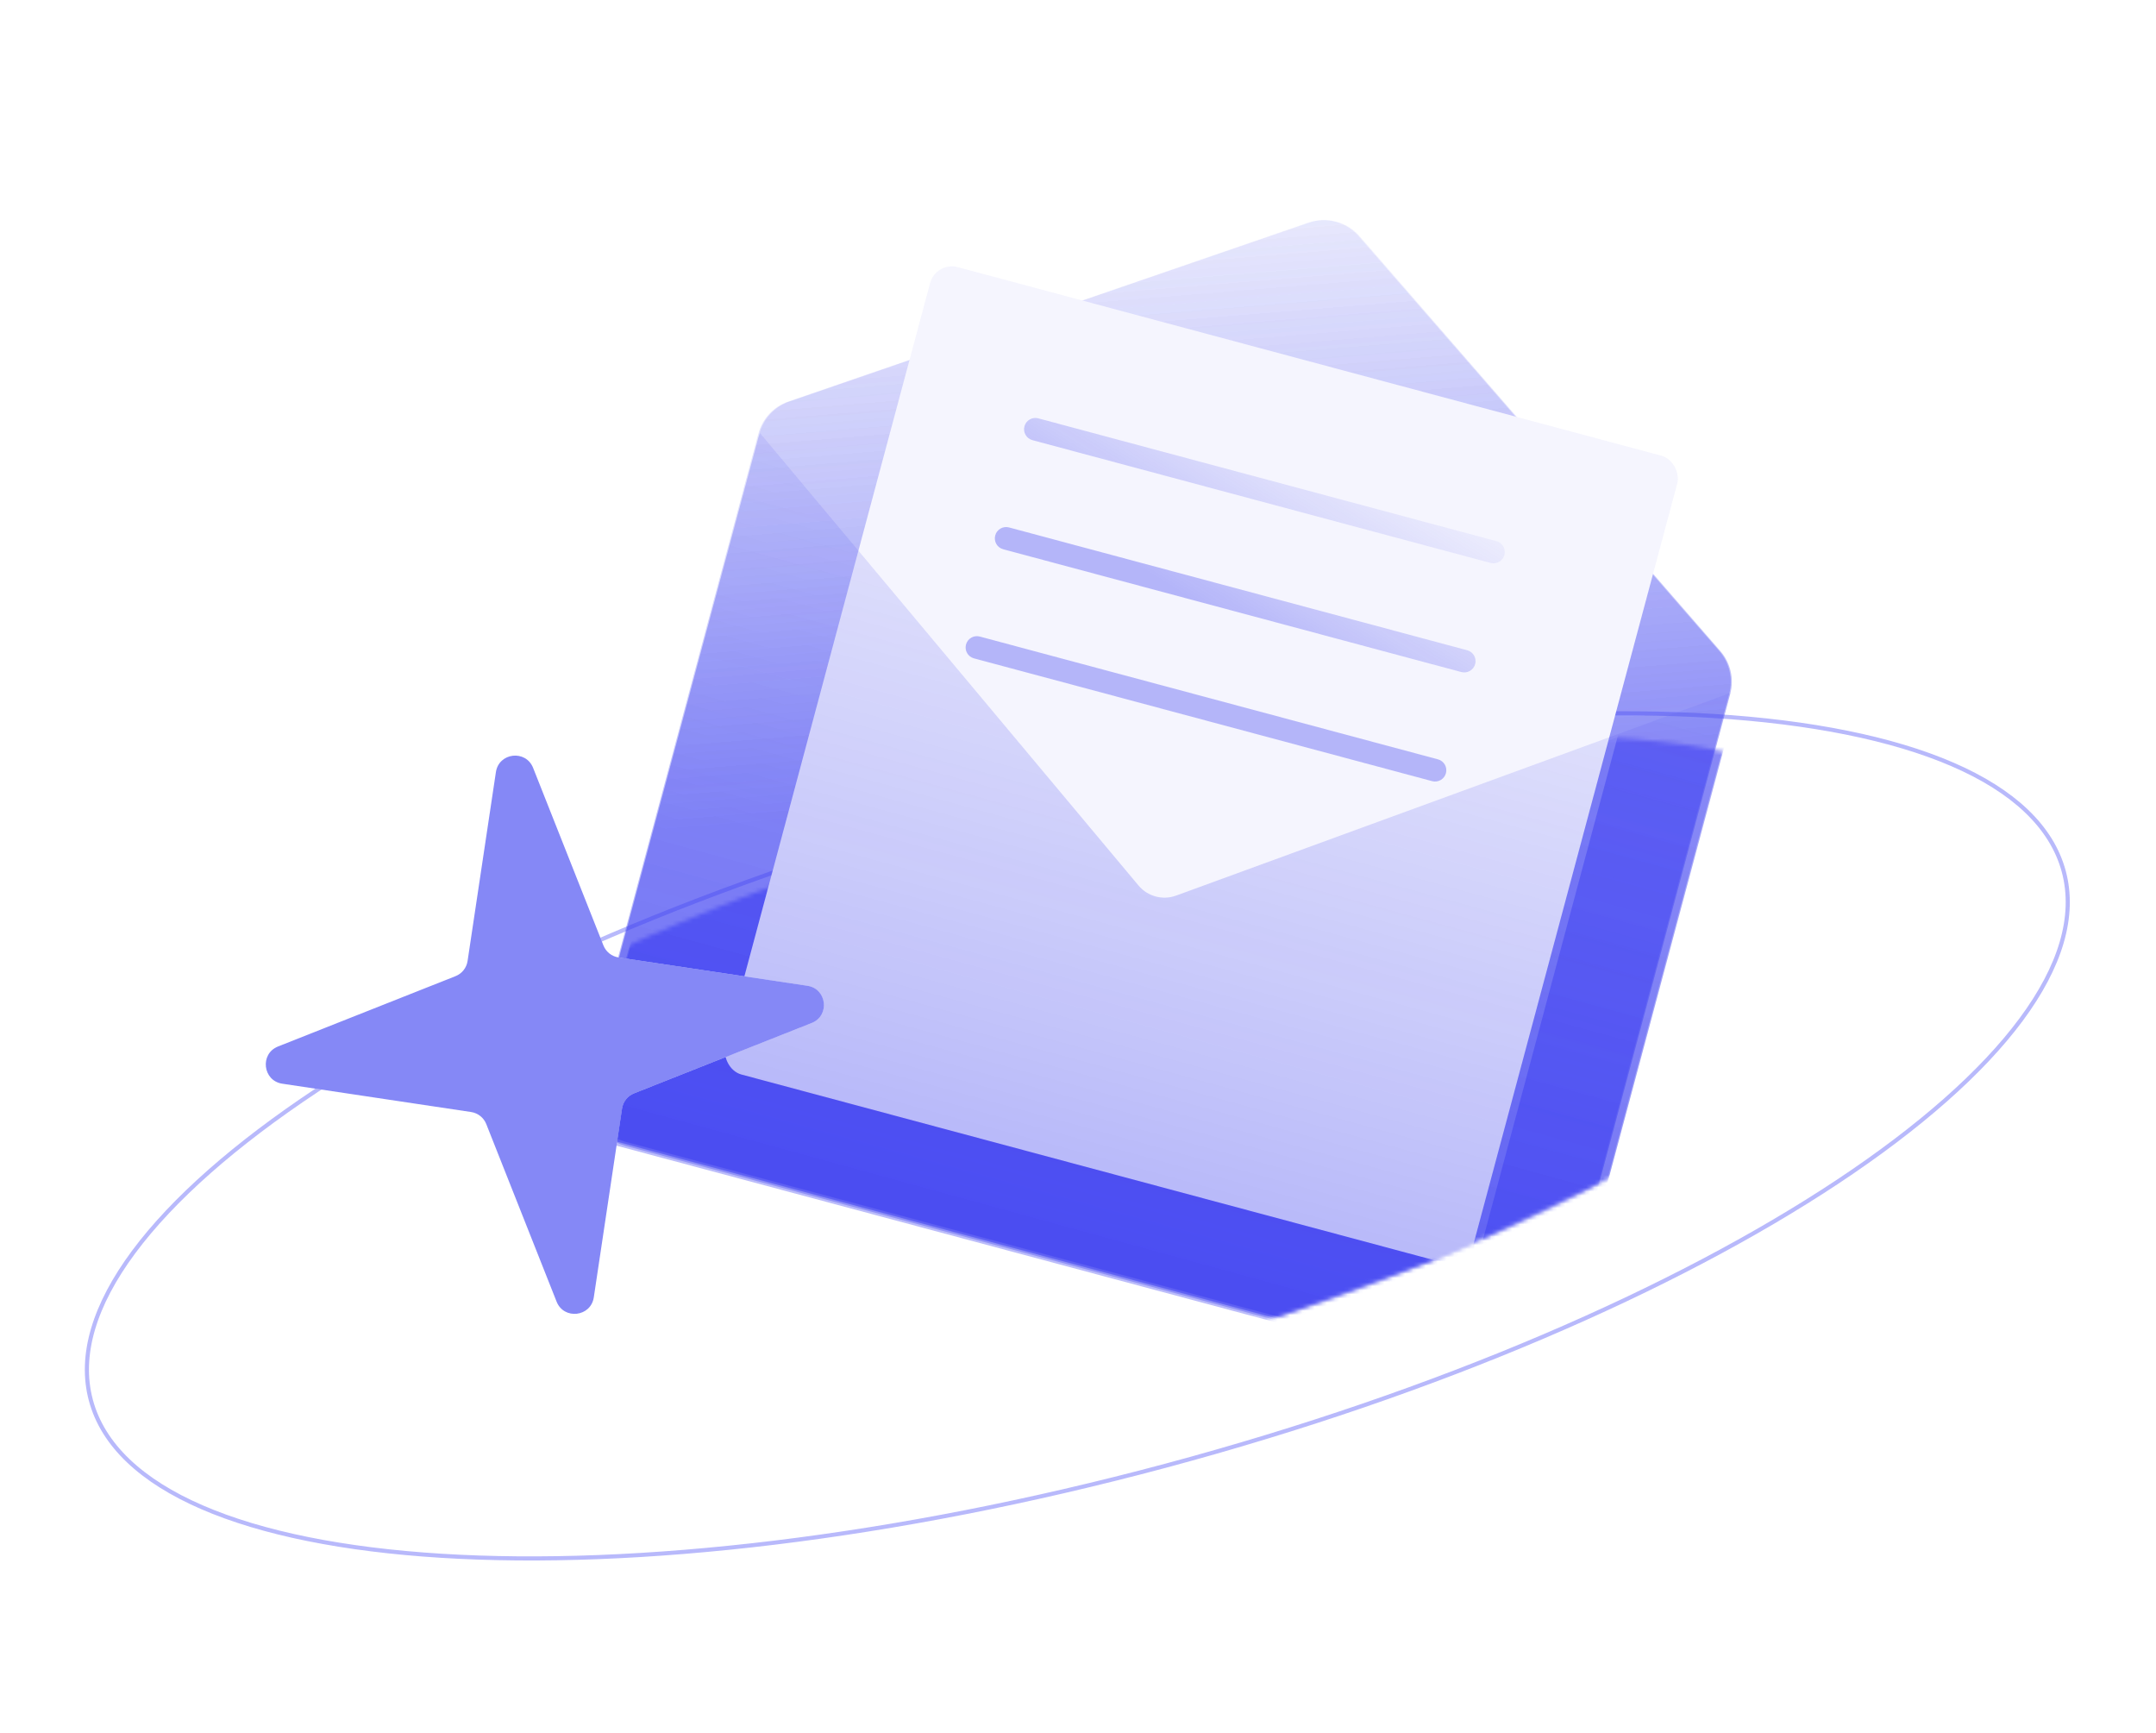 <svg width="524" height="421" viewBox="0 0 524 421" fill="none" xmlns="http://www.w3.org/2000/svg">
<path opacity="0.6" d="M501.587 211.755C504.513 222.678 500.727 234.925 491.198 247.77C481.674 260.609 466.463 273.972 446.707 287.074C407.199 313.276 349.612 338.374 283.311 356.139C217.01 373.905 154.589 380.963 107.273 378.025C83.613 376.556 63.758 372.589 49.09 366.232C34.416 359.873 25.013 351.159 22.087 340.237C19.16 329.315 22.947 317.067 32.475 304.222C41.999 291.383 57.21 278.021 76.966 264.918C116.475 238.716 174.062 213.618 240.362 195.853C306.663 178.088 369.084 171.03 416.4 173.967C440.061 175.436 459.915 179.403 474.583 185.76C489.257 192.119 498.66 200.833 501.587 211.755Z" stroke="#898BF8"/>
<mask id="mask0_2253_33139" style="mask-type:alpha" maskUnits="userSpaceOnUse" x="57" y="178" width="406" height="172">
<ellipse cx="260.079" cy="263.85" rx="208.533" ry="68.202" transform="rotate(-15 260.079 263.85)" fill="#404079"/>
</mask>
<g mask="url(#mask0_2253_33139)">
<g filter="url(#filter0_b_2253_33139)">
<path d="M422.27 168.591C423.248 164.943 422.348 161.048 419.869 158.199L332.194 57.389C329.157 53.897 324.305 52.597 319.929 54.102L193.595 97.569C190.024 98.797 187.297 101.721 186.32 105.369L143.938 263.538C142.315 269.597 145.91 275.825 151.969 277.448L365.979 334.792C372.038 336.415 378.265 332.82 379.889 326.761L422.27 168.591Z" fill="url(#paint0_linear_2253_33139)" fill-opacity="0.35"/>
</g>
<g filter="url(#filter1_b_2253_33139)">
<path d="M422.524 168.591C423.501 164.943 422.602 161.048 420.123 158.199L332.448 57.389C329.411 53.897 324.559 52.597 320.183 54.102L193.849 97.569C190.278 98.797 187.551 101.721 186.574 105.369L144.192 263.538C142.569 269.597 146.164 275.825 152.223 277.448L366.233 334.792C372.292 336.415 378.519 332.82 380.143 326.761L422.524 168.591Z" fill="url(#paint1_linear_2253_33139)" fill-opacity="0.35"/>
</g>
<g filter="url(#filter2_i_2253_33139)">
<rect x="229.473" y="56.622" width="188.008" height="203.104" rx="5.489" transform="rotate(15 229.473 56.622)" fill="#F5F5FE"/>
</g>
<path fill-rule="evenodd" clip-rule="evenodd" d="M250.985 103.588C251.377 102.123 252.882 101.255 254.346 101.647L365.694 131.482C367.158 131.875 368.027 133.38 367.635 134.844C367.242 136.308 365.737 137.177 364.273 136.785L252.926 106.949C251.462 106.557 250.593 105.052 250.985 103.588ZM243.882 130.099C244.274 128.635 245.779 127.766 247.243 128.158L358.59 157.994C360.054 158.386 360.923 159.891 360.531 161.355C360.139 162.819 358.634 163.688 357.17 163.296L245.822 133.46C244.358 133.068 243.489 131.563 243.882 130.099ZM240.139 154.669C238.675 154.277 237.17 155.146 236.778 156.61C236.385 158.074 237.254 159.579 238.718 159.972L350.066 189.807C351.53 190.199 353.035 189.33 353.427 187.866C353.819 186.402 352.951 184.897 351.486 184.505L240.139 154.669Z" fill="url(#paint2_linear_2253_33139)" fill-opacity="0.35"/>
<g filter="url(#filter3_b_2253_33139)">
<path fill-rule="evenodd" clip-rule="evenodd" d="M287.848 217.61C284.59 218.801 280.934 217.822 278.707 215.161L186.731 105.252C186.558 105.603 186.417 105.976 186.312 106.369L143.94 264.5C142.317 270.559 145.912 276.787 151.971 278.41L365.981 335.754C372.04 337.377 378.267 333.782 379.891 327.723L422.475 168.796C422.513 168.655 422.544 168.514 422.57 168.373L287.848 217.61Z" fill="url(#paint3_linear_2253_33139)" fill-opacity="0.35"/>
</g>
</g>
<mask id="mask1_2253_33139" style="mask-type:alpha" maskUnits="userSpaceOnUse" x="108" y="0" width="371" height="321">
<path d="M108 282.5L307.5 321L351.5 305L391.5 286L479 139.5L374.5 0L188.5 26L108 282.5Z" fill="#D9D9D9"/>
</mask>
<g mask="url(#mask1_2253_33139)">
<g filter="url(#filter4_b_2253_33139)">
<path d="M420.27 168.591C421.248 164.943 420.348 161.048 417.869 158.199L330.194 57.389C327.157 53.897 322.305 52.597 317.929 54.102L191.595 97.569C188.024 98.797 185.297 101.721 184.32 105.369L141.938 263.538C140.315 269.597 143.91 275.825 149.969 277.448L363.979 334.792C370.038 336.415 376.265 332.82 377.889 326.761L420.27 168.591Z" fill="url(#paint4_linear_2253_33139)" fill-opacity="0.35"/>
</g>
<g filter="url(#filter5_b_2253_33139)">
<path d="M420.524 168.591C421.501 164.943 420.602 161.048 418.123 158.199L330.448 57.389C327.411 53.897 322.559 52.597 318.183 54.102L191.849 97.569C188.278 98.797 185.551 101.721 184.574 105.369L142.192 263.538C140.569 269.597 144.164 275.825 150.223 277.448L364.233 334.792C370.292 336.415 376.519 332.82 378.143 326.761L420.524 168.591Z" fill="url(#paint5_linear_2253_33139)" fill-opacity="0.35"/>
</g>
<g filter="url(#filter6_i_2253_33139)">
<rect x="227.473" y="56.622" width="188.008" height="203.104" rx="5.489" transform="rotate(15 227.473 56.622)" fill="#F5F5FE"/>
</g>
<path fill-rule="evenodd" clip-rule="evenodd" d="M248.985 103.588C249.377 102.123 250.882 101.255 252.346 101.647L363.694 131.482C365.158 131.875 366.027 133.38 365.635 134.844C365.242 136.308 363.737 137.177 362.273 136.785L250.926 106.949C249.462 106.557 248.593 105.052 248.985 103.588ZM241.882 130.099C242.274 128.635 243.779 127.766 245.243 128.158L356.59 157.994C358.054 158.386 358.923 159.891 358.531 161.355C358.139 162.819 356.634 163.688 355.17 163.296L243.822 133.46C242.358 133.068 241.489 131.563 241.882 130.099ZM238.139 154.669C236.675 154.277 235.17 155.146 234.778 156.61C234.385 158.074 235.254 159.579 236.718 159.972L348.066 189.807C349.53 190.199 351.035 189.33 351.427 187.866C351.819 186.402 350.951 184.897 349.486 184.505L238.139 154.669Z" fill="url(#paint6_linear_2253_33139)" fill-opacity="0.35"/>
<g filter="url(#filter7_b_2253_33139)">
<path fill-rule="evenodd" clip-rule="evenodd" d="M285.848 217.61C282.59 218.801 278.934 217.822 276.707 215.161L184.731 105.252C184.558 105.603 184.417 105.976 184.312 106.369L141.94 264.5C140.317 270.559 143.912 276.787 149.971 278.41L363.981 335.754C370.04 337.377 376.267 333.782 377.891 327.723L420.475 168.796C420.513 168.655 420.544 168.514 420.57 168.373L285.848 217.61Z" fill="url(#paint7_linear_2253_33139)" fill-opacity="0.35"/>
</g>
</g>
<path d="M129.551 186.58C127.777 182.101 121.22 182.853 120.506 187.617L113.624 233.504C113.375 235.165 112.26 236.569 110.698 237.187L67.559 254.276C63.081 256.05 63.832 262.606 68.596 263.32L114.483 270.202C116.145 270.451 117.548 271.566 118.167 273.128L135.255 316.267C137.029 320.746 143.585 319.994 144.3 315.23L151.182 269.343C151.431 267.682 152.546 266.278 154.108 265.66L197.247 248.571C201.725 246.797 200.974 240.241 196.21 239.526L150.323 232.645C148.661 232.395 147.258 231.281 146.639 229.719L129.551 186.58Z" fill="white"/>
<g filter="url(#filter8_b_2253_33139)">
<g filter="url(#filter9_b_2253_33139)">
<path d="M129.568 186.578C127.794 182.1 121.238 182.851 120.523 187.615L113.642 233.502C113.392 235.164 112.278 236.567 110.716 237.186L67.577 254.274C63.098 256.048 63.85 262.605 68.614 263.319L114.501 270.201C116.162 270.45 117.566 271.565 118.184 273.127L135.273 316.266C137.047 320.744 143.603 319.993 144.318 315.229L151.199 269.342C151.449 267.68 152.563 266.277 154.125 265.658L197.264 248.57C201.743 246.796 200.991 240.24 196.227 239.525L150.34 232.643C148.679 232.394 147.275 231.279 146.657 229.717L129.568 186.578Z" fill="#3539F0" fill-opacity="0.6"/>
</g>
</g>
<defs>
<filter id="filter0_b_2253_33139" x="125.707" y="35.644" width="314.79" height="317.378" filterUnits="userSpaceOnUse" color-interpolation-filters="sRGB">
<feFlood flood-opacity="0" result="BackgroundImageFix"/>
<feGaussianBlur in="BackgroundImageFix" stdDeviation="8.92"/>
<feComposite in2="SourceAlpha" operator="in" result="effect1_backgroundBlur_2253_33139"/>
<feBlend mode="normal" in="SourceGraphic" in2="effect1_backgroundBlur_2253_33139" result="shape"/>
</filter>
<filter id="filter1_b_2253_33139" x="125.961" y="35.644" width="314.79" height="317.378" filterUnits="userSpaceOnUse" color-interpolation-filters="sRGB">
<feFlood flood-opacity="0" result="BackgroundImageFix"/>
<feGaussianBlur in="BackgroundImageFix" stdDeviation="8.92"/>
<feComposite in2="SourceAlpha" operator="in" result="effect1_backgroundBlur_2253_33139"/>
<feBlend mode="normal" in="SourceGraphic" in2="effect1_backgroundBlur_2253_33139" result="shape"/>
</filter>
<filter id="filter2_i_2253_33139" x="178.137" y="57.855" width="231.707" height="249.241" filterUnits="userSpaceOnUse" color-interpolation-filters="sRGB">
<feFlood flood-opacity="0" result="BackgroundImageFix"/>
<feBlend mode="normal" in="SourceGraphic" in2="BackgroundImageFix" result="shape"/>
<feColorMatrix in="SourceAlpha" type="matrix" values="0 0 0 0 0 0 0 0 0 0 0 0 0 0 0 0 0 0 127 0" result="hardAlpha"/>
<feOffset dy="6.862"/>
<feGaussianBlur stdDeviation="5.078"/>
<feComposite in2="hardAlpha" operator="arithmetic" k2="-1" k3="1"/>
<feColorMatrix type="matrix" values="0 0 0 0 0.697 0 0 0 0 0.701 0 0 0 0 0.887 0 0 0 0.48 0"/>
<feBlend mode="normal" in2="shape" result="effect1_innerShadow_2253_33139"/>
</filter>
<filter id="filter3_b_2253_33139" x="125.711" y="87.412" width="314.7" height="266.572" filterUnits="userSpaceOnUse" color-interpolation-filters="sRGB">
<feFlood flood-opacity="0" result="BackgroundImageFix"/>
<feGaussianBlur in="BackgroundImageFix" stdDeviation="8.92"/>
<feComposite in2="SourceAlpha" operator="in" result="effect1_backgroundBlur_2253_33139"/>
<feBlend mode="normal" in="SourceGraphic" in2="effect1_backgroundBlur_2253_33139" result="shape"/>
</filter>
<filter id="filter4_b_2253_33139" x="123.707" y="35.644" width="314.79" height="317.378" filterUnits="userSpaceOnUse" color-interpolation-filters="sRGB">
<feFlood flood-opacity="0" result="BackgroundImageFix"/>
<feGaussianBlur in="BackgroundImageFix" stdDeviation="8.92"/>
<feComposite in2="SourceAlpha" operator="in" result="effect1_backgroundBlur_2253_33139"/>
<feBlend mode="normal" in="SourceGraphic" in2="effect1_backgroundBlur_2253_33139" result="shape"/>
</filter>
<filter id="filter5_b_2253_33139" x="123.961" y="35.644" width="314.79" height="317.378" filterUnits="userSpaceOnUse" color-interpolation-filters="sRGB">
<feFlood flood-opacity="0" result="BackgroundImageFix"/>
<feGaussianBlur in="BackgroundImageFix" stdDeviation="8.92"/>
<feComposite in2="SourceAlpha" operator="in" result="effect1_backgroundBlur_2253_33139"/>
<feBlend mode="normal" in="SourceGraphic" in2="effect1_backgroundBlur_2253_33139" result="shape"/>
</filter>
<filter id="filter6_i_2253_33139" x="176.137" y="57.855" width="231.707" height="249.241" filterUnits="userSpaceOnUse" color-interpolation-filters="sRGB">
<feFlood flood-opacity="0" result="BackgroundImageFix"/>
<feBlend mode="normal" in="SourceGraphic" in2="BackgroundImageFix" result="shape"/>
<feColorMatrix in="SourceAlpha" type="matrix" values="0 0 0 0 0 0 0 0 0 0 0 0 0 0 0 0 0 0 127 0" result="hardAlpha"/>
<feOffset dy="6.862"/>
<feGaussianBlur stdDeviation="5.078"/>
<feComposite in2="hardAlpha" operator="arithmetic" k2="-1" k3="1"/>
<feColorMatrix type="matrix" values="0 0 0 0 0.697 0 0 0 0 0.701 0 0 0 0 0.887 0 0 0 0.48 0"/>
<feBlend mode="normal" in2="shape" result="effect1_innerShadow_2253_33139"/>
</filter>
<filter id="filter7_b_2253_33139" x="123.711" y="87.412" width="314.7" height="266.572" filterUnits="userSpaceOnUse" color-interpolation-filters="sRGB">
<feFlood flood-opacity="0" result="BackgroundImageFix"/>
<feGaussianBlur in="BackgroundImageFix" stdDeviation="8.92"/>
<feComposite in2="SourceAlpha" operator="in" result="effect1_backgroundBlur_2253_33139"/>
<feBlend mode="normal" in="SourceGraphic" in2="effect1_backgroundBlur_2253_33139" result="shape"/>
</filter>
<filter id="filter8_b_2253_33139" x="26" y="145" width="212.844" height="212.844" filterUnits="userSpaceOnUse" color-interpolation-filters="sRGB">
<feFlood flood-opacity="0" result="BackgroundImageFix"/>
<feGaussianBlur in="BackgroundImageFix" stdDeviation="8"/>
<feComposite in2="SourceAlpha" operator="in" result="effect1_backgroundBlur_2253_33139"/>
<feBlend mode="normal" in="SourceGraphic" in2="effect1_backgroundBlur_2253_33139" result="shape"/>
</filter>
<filter id="filter9_b_2253_33139" x="48.13" y="167.131" width="168.58" height="168.582" filterUnits="userSpaceOnUse" color-interpolation-filters="sRGB">
<feFlood flood-opacity="0" result="BackgroundImageFix"/>
<feGaussianBlur in="BackgroundImageFix" stdDeviation="8.234"/>
<feComposite in2="SourceAlpha" operator="in" result="effect1_backgroundBlur_2253_33139"/>
<feBlend mode="normal" in="SourceGraphic" in2="effect1_backgroundBlur_2253_33139" result="shape"/>
</filter>
<linearGradient id="paint0_linear_2253_33139" x1="296.681" y1="191.909" x2="282.219" y2="15.692" gradientUnits="userSpaceOnUse">
<stop stop-color="#3B3EF1"/>
<stop offset="1" stop-color="#7376F0" stop-opacity="0"/>
</linearGradient>
<linearGradient id="paint1_linear_2253_33139" x1="296.934" y1="191.909" x2="282.473" y2="15.692" gradientUnits="userSpaceOnUse">
<stop stop-color="#3B3EF1"/>
<stop offset="1" stop-color="#7376F0" stop-opacity="0"/>
</linearGradient>
<linearGradient id="paint2_linear_2253_33139" x1="310.754" y1="157.759" x2="344.716" y2="103.081" gradientUnits="userSpaceOnUse">
<stop stop-color="#3B3EF1"/>
<stop offset="1" stop-color="#7376F0" stop-opacity="0"/>
</linearGradient>
<linearGradient id="paint3_linear_2253_33139" x1="220.409" y1="289.269" x2="292.882" y2="25.398" gradientUnits="userSpaceOnUse">
<stop stop-color="#3B3EF1"/>
<stop offset="1" stop-color="#7376F0" stop-opacity="0"/>
</linearGradient>
<linearGradient id="paint4_linear_2253_33139" x1="294.681" y1="191.909" x2="280.219" y2="15.692" gradientUnits="userSpaceOnUse">
<stop stop-color="#3B3EF1"/>
<stop offset="1" stop-color="#7376F0" stop-opacity="0"/>
</linearGradient>
<linearGradient id="paint5_linear_2253_33139" x1="294.934" y1="191.909" x2="280.473" y2="15.692" gradientUnits="userSpaceOnUse">
<stop stop-color="#3B3EF1"/>
<stop offset="1" stop-color="#7376F0" stop-opacity="0"/>
</linearGradient>
<linearGradient id="paint6_linear_2253_33139" x1="308.754" y1="157.759" x2="342.716" y2="103.081" gradientUnits="userSpaceOnUse">
<stop stop-color="#3B3EF1"/>
<stop offset="1" stop-color="#7376F0" stop-opacity="0"/>
</linearGradient>
<linearGradient id="paint7_linear_2253_33139" x1="218.409" y1="289.269" x2="290.882" y2="25.398" gradientUnits="userSpaceOnUse">
<stop stop-color="#3B3EF1"/>
<stop offset="1" stop-color="#7376F0" stop-opacity="0"/>
</linearGradient>
</defs>
</svg>
